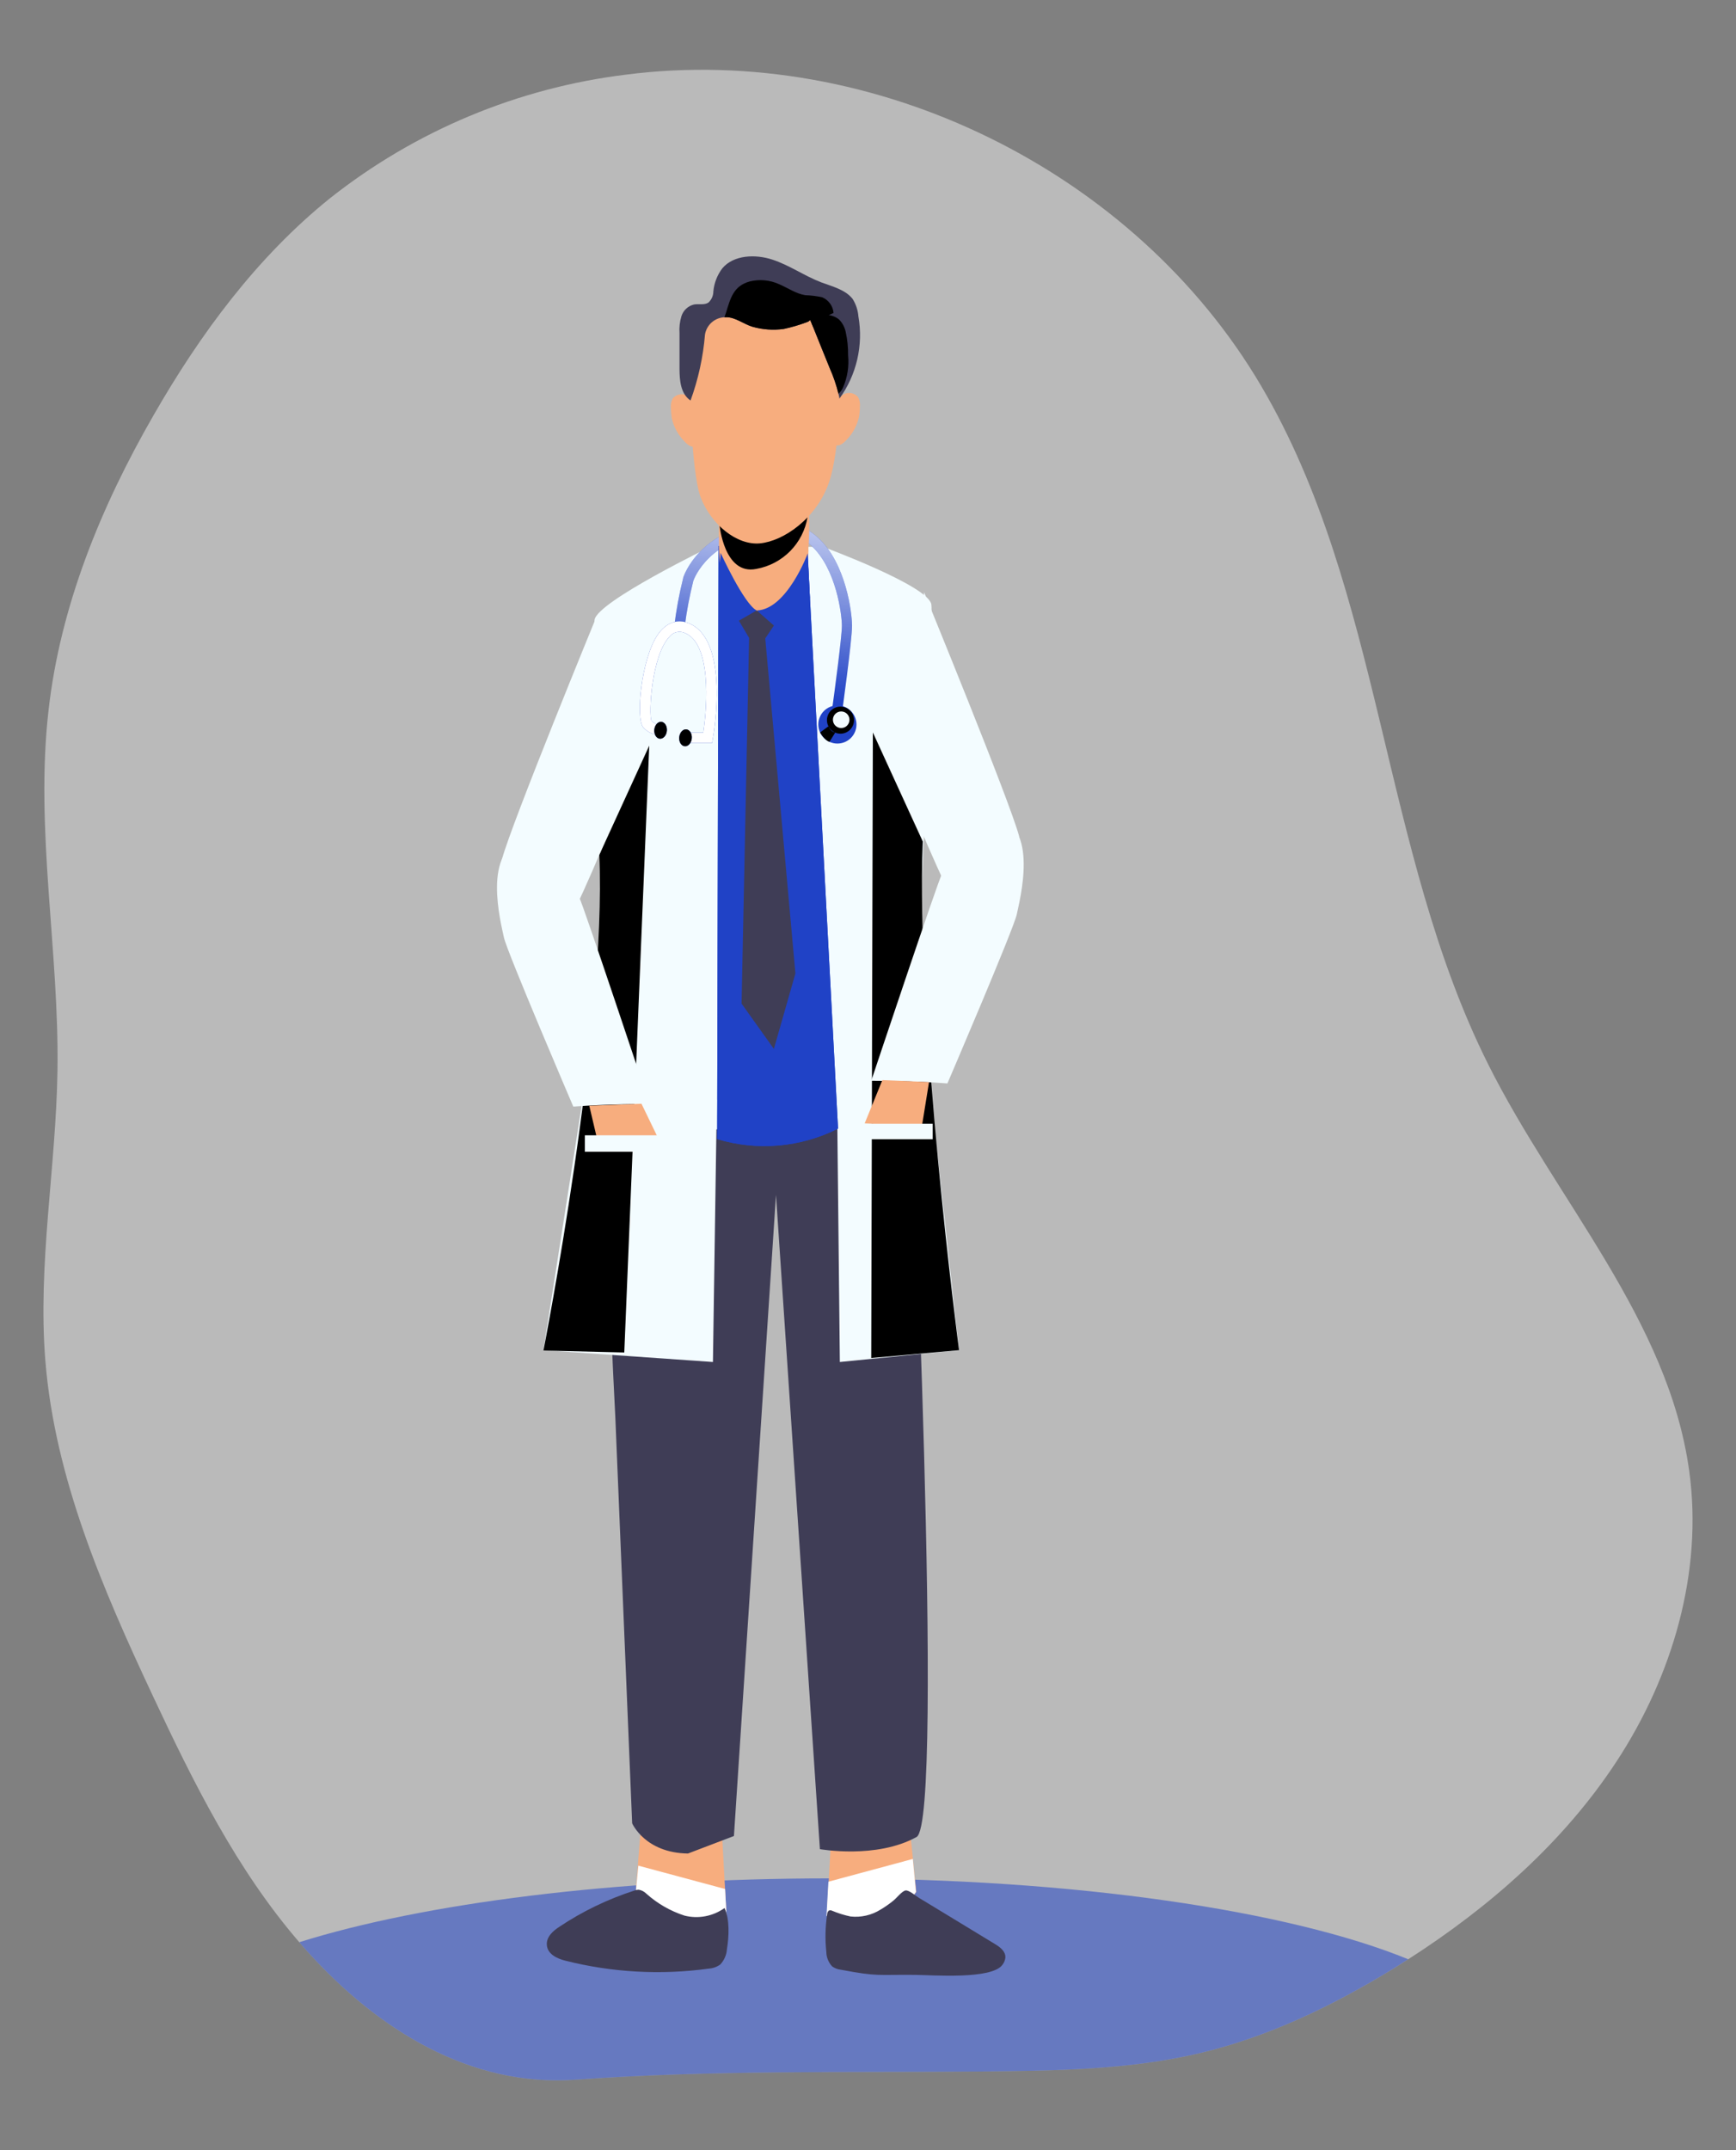 <?xml version="1.0" encoding="UTF-8" standalone="no"?>
<!-- Generator: Gravit.io -->
<svg xmlns="http://www.w3.org/2000/svg" xmlns:xlink="http://www.w3.org/1999/xlink" style="isolation:isolate" viewBox="0 0 297.638 368.504" width="297.638pt" height="368.504pt"><rect x="0" y="0" width="297.638" height="368.504" fill="#808080" stroke="none"/><defs><clipPath id="_clipPath_ghBIBim1un2zHLXXYPiec1q90F4bgoh6"><rect width="297.638" height="368.504"/></clipPath></defs><g clip-path="url(#_clipPath_ghBIBim1un2zHLXXYPiec1q90F4bgoh6)"><rect width="297.638" height="368.504" style="fill:rgb(32,66,198)" fill-opacity="0"/><g><g opacity="0.46"><path d=" M 277.113 301.954 C 268.053 315.754 255.363 326.864 241.443 335.784 L 241.443 335.784 L 238.843 337.424 C 228.493 343.764 217.493 349.084 205.663 351.884 C 193.413 354.784 180.663 354.884 168.103 355.024 C 145.003 355.224 121.803 354.754 98.783 356.424 C 80.593 357.754 64.783 347.804 52.783 334.544 C 52.283 333.994 51.783 333.424 51.313 332.864 C 40.583 320.434 33.163 305.504 26.193 290.624 C 17.603 272.304 9.393 253.314 7.773 233.164 C 6.443 216.634 9.603 200.084 9.853 183.504 C 10.163 162.914 5.983 142.284 8.313 121.814 C 10.313 103.904 17.313 86.814 26.313 71.194 C 34.313 57.244 44.033 44.084 56.543 34.004 C 71.197 22.404 88.763 15.066 107.313 12.794 C 149.793 7.324 194.553 29.224 216.273 66.224 C 237.033 101.534 236.813 145.764 255.143 182.394 C 266.823 205.734 286.043 226.224 289.613 252.074 C 292.013 269.394 286.743 287.304 277.113 301.954 Z " fill="rgb(255,255,255)"/></g><g opacity="0.54"><path d=" M 241.433 335.784 L 238.833 337.424 C 228.493 343.764 217.493 349.084 205.663 351.884 C 193.413 354.784 180.663 354.884 168.103 355.024 C 145.003 355.224 121.803 354.754 98.783 356.424 C 80.593 357.754 64.783 347.804 52.783 334.544 C 52.283 333.994 51.783 333.424 51.313 332.864 C 72.543 326.204 105.403 321.924 142.313 321.924 C 184.303 321.924 221.103 327.474 241.433 335.784 Z " fill="rgb(32,66,198)"/></g><path d=" M 156.093 314.354 L 157.093 324.234 C 157.093 324.234 153.313 329.954 148.373 330.324 C 148.373 330.324 141.753 328.324 141.753 328.324 L 142.563 313.794" fill="rgb(247,173,126)"/><path d=" M 141.703 328.324 L 142.033 322.494 L 156.503 318.594 L 157.043 324.234 C 157.043 324.234 153.263 329.954 148.323 330.324 C 143.383 330.694 141.703 328.324 141.703 328.324 Z " fill="rgb(255,255,255)"/><path d=" M 109.953 312.224 L 108.893 325.504 C 108.893 325.504 112.773 331.384 117.843 331.764 C 117.843 331.764 124.643 329.704 124.643 329.704 L 123.813 314.784" fill="rgb(247,173,126)"/><path d=" M 124.643 329.744 L 124.313 323.744 L 109.443 319.744 L 108.893 325.524 C 108.893 325.524 112.773 331.404 117.843 331.784 C 122.913 332.164 124.643 329.744 124.643 329.744 Z " fill="rgb(255,255,255)"/><path d=" M 104.173 185.684 C 104.173 185.684 103.283 200.144 105.503 243.004 C 105.503 243.004 108.383 312.484 108.383 312.484 C 108.383 312.484 110.573 317.564 117.953 317.664 C 117.953 317.664 125.833 314.664 125.833 314.664 L 133.043 204.784 L 140.573 316.914 C 140.573 316.914 150.233 318.654 157.143 314.834 C 162.043 312.114 156.053 185.554 156.053 185.554 C 156.053 185.554 132.373 198.564 104.173 185.684 Z " fill="rgb(63,61,86)"/><path d=" M 122.013 93.604 C 122.013 93.604 102.393 103.084 101.943 106.224 C 101.493 109.364 104.173 185.714 104.173 185.714 C 104.173 185.714 110.533 193.974 130.043 193.974 C 150.043 193.974 155.173 188.264 156.043 185.604 C 156.913 182.944 160.123 106.814 159.683 103.604 C 159.243 100.394 141.143 93.734 141.143 93.734 L 122.013 93.604 Z " fill="rgb(243,252,255)"/><path d=" M 144.243 123.074 L 142.493 122.824 C 143.133 118.234 144.343 109.064 144.343 107.244 C 144.343 105.424 143.413 97.454 139.083 93.494 C 137.204 91.753 134.657 90.924 132.113 91.224 C 121.663 92.144 119.043 99.054 118.873 99.534 C 118.223 102.122 117.728 104.746 117.393 107.394 L 115.593 107.394 C 115.931 104.591 116.445 101.812 117.133 99.074 L 117.133 99.014 C 117.243 98.664 119.983 90.484 131.933 89.434 C 134.966 89.082 138.001 90.072 140.243 92.144 C 145.093 96.594 146.083 105.144 146.083 107.224 C 146.103 109.644 144.313 122.534 144.243 123.074 Z " fill="rgb(32,66,198)"/><linearGradient id="_lgradient_394" x1="0.457" y1="0.893" x2="0.598" y2="-0.368" gradientTransform="matrix(30.49,0,0,33.71,115.593,89.364)" gradientUnits="userSpaceOnUse"><stop offset="2%" stop-opacity="0" style="stop-color:rgb(255,255,255)"/><stop offset="39%" stop-opacity="0.39" style="stop-color:rgb(255,255,255)"/><stop offset="100%" stop-opacity="1" style="stop-color:rgb(255,255,255)"/></linearGradient><path d=" M 144.243 123.074 L 142.493 122.824 C 143.133 118.234 144.343 109.064 144.343 107.244 C 144.343 105.424 143.413 97.454 139.083 93.494 C 137.204 91.753 134.657 90.924 132.113 91.224 C 121.663 92.144 119.043 99.054 118.873 99.534 C 118.223 102.122 117.728 104.746 117.393 107.394 L 115.593 107.394 C 115.931 104.591 116.445 101.812 117.133 99.074 L 117.133 99.014 C 117.243 98.664 119.983 90.484 131.933 89.434 C 134.966 89.082 138.001 90.072 140.243 92.144 C 145.093 96.594 146.083 105.144 146.083 107.224 C 146.103 109.644 144.313 122.534 144.243 123.074 Z " fill="url(#_lgradient_394)"/><path d=" M 143.513 188.494 L 143.993 233.424 L 164.423 231.394 L 156.583 160.114 L 143.513 188.494 L 143.513 188.494 Z " fill="rgb(243,252,255)"/><path d=" M 123.193 93.564 L 122.953 195.224 C 129.839 197.303 137.259 196.658 143.683 193.424 L 138.393 93.564 L 130.733 95.364 L 123.193 93.564 Z " fill="rgb(32,66,198)"/><path d=" M 123.193 93.564 L 122.953 195.224 C 129.839 197.303 137.259 196.658 143.683 193.424 L 138.393 93.564 L 130.733 95.364 L 123.193 93.564 Z " fill="rgb(32,66,198)"/><path d=" M 123.323 82.084 C 123.323 82.084 123.203 88.934 123.263 93.944 C 123.323 97.684 124.413 104.854 131.173 104.854 C 137.933 104.854 138.723 95.714 138.603 93.944 C 138.795 91.28 138.795 88.607 138.603 85.944 C 138.163 81.624 123.703 79.054 123.323 82.084 Z " fill="rgb(247,173,126)"/><linearGradient id="_lgradient_395" x1="0.601" y1="-0.914" x2="0.424" y2="1.202" gradientTransform="matrix(15.22,0,0,14.29,123.363,83.314)" gradientUnits="userSpaceOnUse"><stop offset="0%" stop-opacity="1" style="stop-color:rgb(0,0,0)"/><stop offset="95.782%" stop-opacity="1" style="stop-color:rgb(0,0,0)"/><stop offset="100%" stop-opacity="1" style="stop-color:rgb(0,0,0)"/></linearGradient><path d=" M 123.363 89.954 C 123.363 89.954 124.143 98.624 129.663 97.504 C 134.185 96.703 137.709 93.135 138.453 88.604 C 138.88 86.665 138.235 84.646 136.763 83.314 L 123.363 89.954 Z " fill="url(#_lgradient_395)"/><path d=" M 142.153 82.614 C 140.023 88.874 134.303 92.754 130.293 93.124 C 126.283 93.494 121.903 89.834 120.143 85.274 C 118.383 80.714 118.143 63.204 118.143 63.204 C 118.089 62.039 118.319 60.879 118.813 59.824 C 119.373 58.554 120.393 54.724 121.813 53.614 C 128.184 51.952 134.891 52.098 141.183 54.034 C 142.513 55.194 143.183 58.894 143.483 59.574 C 143.621 59.989 143.711 60.418 143.753 60.854 C 144.263 65.084 144.023 77.134 142.153 82.614 Z " fill="rgb(247,173,126)"/><path d=" M 117.963 67.884 C 117.103 67.331 115.964 67.516 115.323 68.314 C 115.074 68.822 114.973 69.391 115.033 69.954 C 115.04 70.523 115.087 71.091 115.173 71.654 C 115.507 73.166 116.263 74.554 117.353 75.654 C 117.607 75.948 117.907 76.198 118.243 76.394 C 118.588 76.588 118.998 76.628 119.373 76.504 C 119.964 76.177 120.343 75.568 120.373 74.894 C 120.602 73.495 120.475 72.06 120.003 70.724 C 119.648 69.582 118.932 68.585 117.963 67.884 L 117.963 67.884 Z " fill="rgb(247,173,126)"/><path d=" M 144.493 67.664 C 145.351 67.109 146.49 67.29 147.133 68.084 C 147.391 68.593 147.492 69.167 147.423 69.734 C 147.427 70.3 147.38 70.866 147.283 71.424 C 146.951 72.937 146.195 74.324 145.103 75.424 C 144.85 75.718 144.549 75.968 144.213 76.164 C 143.869 76.358 143.459 76.398 143.083 76.274 C 142.491 75.949 142.112 75.338 142.083 74.664 C 141.851 73.262 141.975 71.825 142.443 70.484 C 142.801 69.345 143.521 68.355 144.493 67.664 Z " fill="rgb(247,173,126)"/><path d=" M 122.903 188.494 L 122.233 233.424 L 93.173 231.394 L 104.323 160.114 L 122.903 188.494 L 122.903 188.494 Z " fill="rgb(243,252,255)"/><linearGradient id="_lgradient_396" x1="0" y1="0.5" x2="0.602" y2="1.299" gradientTransform="matrix(18.14,0,0,104,93.173,127.794)" gradientUnits="userSpaceOnUse"><stop offset="100%" stop-opacity="1" style="stop-color:rgb(0,0,0)"/><stop offset="100%" stop-opacity="1" style="stop-color:rgb(0,0,0)"/><stop offset="100%" stop-opacity="1" style="stop-color:rgb(0,0,0)"/></linearGradient><path d=" M 102.753 146.494 L 111.313 127.794 L 107.033 231.794 L 93.173 231.454 C 93.173 231.454 104.043 176.274 102.753 146.494 Z " fill="url(#_lgradient_396)"/><linearGradient id="_lgradient_397" x1="0" y1="0.5" x2="0.519" y2="-0.355" gradientTransform="matrix(15.05,0,0,107.21,149.373,125.534)" gradientUnits="userSpaceOnUse"><stop offset="0%" stop-opacity="1" style="stop-color:rgb(0,0,0)"/><stop offset="0%" stop-opacity="1" style="stop-color:rgb(0,0,0)"/><stop offset="0%" stop-opacity="1" style="stop-color:rgb(0,0,0)"/></linearGradient><path d=" M 158.213 144.224 L 149.653 125.534 L 149.373 232.744 L 164.423 231.394 C 164.423 231.394 156.923 174.024 158.213 144.224 Z " fill="url(#_lgradient_397)"/><path d=" M 102.353 105.464 C 102.353 105.464 87.733 141.044 86.073 147.224 C 84.413 153.404 89.573 172.054 91.603 168.854 C 97.833 159.014 103.923 143.644 103.923 143.644 L 102.353 105.464 Z " fill="rgb(243,252,255)"/><path d=" M 158.433 101.494 C 158.433 101.494 173.043 137.084 174.713 143.254 C 174.713 143.254 171.203 168.084 169.183 164.884 C 162.943 155.044 156.863 139.674 156.863 139.674 L 158.433 101.494 Z " fill="rgb(243,252,255)"/><path d=" M 161.423 149.984 C 161.013 150.404 149.373 185.234 149.373 185.234 C 149.373 185.234 156.893 185.234 162.433 185.684 C 162.433 185.684 173.863 159.054 174.333 156.684 C 174.803 154.314 178.273 141.424 170.543 139.874 C 162.813 138.324 161.423 149.984 161.423 149.984 Z " fill="rgb(243,252,255)"/><path d=" M 99.363 153.954 C 99.763 154.374 111.363 189.204 111.363 189.204 C 111.363 189.204 103.833 189.204 98.293 189.654 C 98.293 189.654 86.873 163.024 86.393 160.654 C 85.913 158.284 82.463 145.394 90.183 143.844 C 97.903 142.294 99.363 153.954 99.363 153.954 Z " fill="rgb(243,252,255)"/><path d=" M 143.913 68.324 C 143.913 68.044 143.813 67.764 143.753 67.484 C 143.389 65.985 142.891 64.522 142.263 63.114 C 141.263 60.724 140.333 58.344 139.373 55.954 C 139.223 55.574 139.063 55.204 138.913 54.824 L 138.913 54.754 C 138.931 54.785 138.931 54.823 138.913 54.854 C 138.756 55.019 138.56 55.143 138.343 55.214 C 137.041 55.703 135.704 56.094 134.343 56.384 C 132.563 56.623 130.752 56.494 129.023 56.004 C 127.533 55.574 126.023 54.304 124.443 54.374 L 124.203 54.374 C 122.54 54.449 121.154 55.672 120.873 57.314 C 120.557 61.184 119.723 64.995 118.393 68.644 C 116.693 67.494 116.513 65.214 116.503 63.244 C 116.493 61.274 116.503 59.164 116.503 57.114 C 116.431 56.125 116.543 55.131 116.833 54.184 C 117.154 53.185 117.973 52.427 118.993 52.184 C 119.813 52.044 120.753 52.314 121.453 51.864 C 121.986 51.379 122.294 50.694 122.303 49.974 C 122.431 48.52 122.968 47.133 123.853 45.974 C 125.793 43.684 129.493 43.534 132.423 44.494 C 135.353 45.454 137.883 47.264 140.753 48.374 C 142.753 49.124 144.933 49.634 146.183 51.234 C 146.75 52.136 147.09 53.162 147.173 54.224 C 148.04 59.171 146.864 64.259 143.913 68.324 Z " fill="rgb(63,61,86)"/><path d=" M 138.293 55.224 C 138.483 55.094 138.663 54.984 138.863 54.864 C 138.706 55.029 138.51 55.153 138.293 55.224 Z " fill="none"/><linearGradient id="_lgradient_398" x1="0" y1="0.5" x2="1" y2="0.5" gradientTransform="matrix(6.545,0,0,13.506,138.913,53.977)" gradientUnits="userSpaceOnUse"><stop offset="100%" stop-opacity="1" style="stop-color:rgb(0,0,0)"/><stop offset="100%" stop-opacity="1" style="stop-color:rgb(0,0,0)"/><stop offset="100%" stop-opacity="1" style="stop-color:rgb(0,0,0)"/></linearGradient><path d=" M 144.543 66.404 C 144.361 66.816 144.091 67.185 143.753 67.484 C 143.389 65.985 142.891 64.522 142.263 63.114 Q 140.593 58.974 138.913 54.824 C 139.566 54.433 140.284 54.166 141.033 54.034 C 142.038 53.851 143.072 54.118 143.863 54.764 C 144.436 55.347 144.828 56.083 144.993 56.884 C 145.287 58.196 145.425 59.539 145.403 60.884 C 145.592 62.767 145.296 64.667 144.543 66.404 L 144.543 66.404 Z " fill="url(#_lgradient_398)"/><linearGradient id="_lgradient_399" x1="0" y1="0.5" x2="1" y2="0.5" gradientTransform="matrix(18.71,0,0,8.488,124.203,48.013)" gradientUnits="userSpaceOnUse"><stop offset="100%" stop-opacity="1" style="stop-color:rgb(0,0,0)"/><stop offset="100%" stop-opacity="1" style="stop-color:rgb(0,0,0)"/><stop offset="100%" stop-opacity="1" style="stop-color:rgb(0,0,0)"/></linearGradient><path d=" M 142.913 53.634 C 141.608 54.196 140.41 54.981 139.373 55.954 C 139.223 55.574 139.063 55.204 138.913 54.824 L 138.913 54.754 C 138.931 54.785 138.931 54.823 138.913 54.854 C 138.756 55.019 138.56 55.143 138.343 55.214 C 137.041 55.703 135.704 56.094 134.343 56.384 C 132.563 56.623 130.752 56.494 129.023 56.004 C 127.533 55.574 126.023 54.304 124.443 54.374 L 124.203 54.374 C 124.283 54.134 124.383 53.874 124.473 53.594 C 125.233 51.134 125.733 49.004 128.553 48.234 C 130.225 47.825 131.985 47.987 133.553 48.694 C 135.063 49.334 136.453 50.334 138.073 50.594 C 139.049 50.622 140.02 50.742 140.973 50.954 C 142.067 51.417 142.814 52.449 142.913 53.634 Z " fill="url(#_lgradient_399)"/><path d=" M 101.033 189.504 L 102.383 195.244 L 112.683 194.744 L 109.983 189.164 L 101.033 189.504 L 101.033 189.504 Z " fill="rgb(247,173,126)"/><path d=" M 151.283 185.114 L 148.243 192.544 L 158.043 193.114 L 159.283 185.454 L 151.283 185.114 L 151.283 185.114 Z " fill="rgb(247,173,126)"/><rect x="100.273" y="194.574" width="15.88" height="2.82" transform="matrix(1,0,0,1,0,0)" fill="rgb(243,252,255)"/><rect x="145.313" y="192.594" width="14.6" height="2.65" transform="matrix(1,0,0,1,0,0)" fill="rgb(243,252,255)"/><path d=" M 122.083 127.344 L 117.733 127.344 L 117.733 125.544 L 120.573 125.544 C 121.313 120.774 121.933 110.274 117.393 108.474 C 116.467 108.061 115.379 108.339 114.763 109.144 C 111.703 112.414 111.203 122.284 111.683 123.524 C 112.138 123.997 112.778 124.246 113.433 124.204 L 113.703 125.984 C 112.427 126.121 111.162 125.637 110.303 124.684 C 108.933 123.174 109.953 112.834 112.793 108.734 C 114.203 106.734 116.073 106.014 118.063 106.804 C 125.193 109.634 122.343 125.914 122.213 126.604 L 122.083 127.344 Z " fill="rgb(32,66,198)"/><linearGradient id="_lgradient_400" x1="0" y1="0.5" x2="0.007" y2="1.5" gradientTransform="matrix(13.184,0,0,20.854,109.7,106.489)" gradientUnits="userSpaceOnUse"><stop offset="100%" stop-opacity="1" style="stop-color:rgb(255,255,255)"/><stop offset="100%" stop-opacity="0.951" style="stop-color:rgb(255,255,255)"/><stop offset="100%" stop-opacity="0.378" style="stop-color:rgb(255,255,255)"/></linearGradient><path d=" M 122.083 127.344 L 117.733 127.344 L 117.733 125.544 L 120.573 125.544 C 121.313 120.774 121.933 110.274 117.393 108.474 C 116.467 108.061 115.379 108.339 114.763 109.144 C 111.703 112.414 111.203 122.284 111.683 123.524 C 112.138 123.997 112.778 124.246 113.433 124.204 L 113.703 125.984 C 112.427 126.121 111.162 125.637 110.303 124.684 C 108.933 123.174 109.953 112.834 112.793 108.734 C 114.203 106.734 116.073 106.014 118.063 106.804 C 125.193 109.634 122.343 125.914 122.213 126.604 L 122.083 127.344 Z " fill="url(#_lgradient_400)"/><path d=" M 113.12 126.6 C 112.527 126.544 112.107 125.851 112.183 125.054 C 112.26 124.257 112.803 123.657 113.397 123.714 C 113.99 123.771 114.41 124.464 114.333 125.26 C 114.257 126.057 113.713 126.657 113.12 126.6 Z " fill="rgb(32,66,198)"/><path d=" M 117.393 127.893 C 116.799 127.836 116.38 127.143 116.456 126.347 C 116.533 125.55 117.076 124.95 117.67 125.006 C 118.263 125.063 118.683 125.756 118.606 126.553 C 118.53 127.35 117.986 127.95 117.393 127.893 Z " fill="rgb(32,66,198)"/><linearGradient id="_lgradient_401" x1="0" y1="0.5" x2="0.095" y2="1.495" gradientTransform="matrix(0.277,-2.887,2.15,0.206,112.045,126.497)" gradientUnits="userSpaceOnUse"><stop offset="100%" stop-opacity="1" style="stop-color:rgb(0,0,0)"/><stop offset="100%" stop-opacity="1" style="stop-color:rgb(0,0,0)"/><stop offset="100%" stop-opacity="1" style="stop-color:rgb(0,0,0)"/></linearGradient><path d=" M 113.12 126.6 C 112.527 126.544 112.107 125.851 112.183 125.054 C 112.26 124.257 112.803 123.657 113.397 123.714 C 113.99 123.771 114.41 124.464 114.333 125.26 C 114.257 126.057 113.713 126.657 113.12 126.6 Z " fill="url(#_lgradient_401)"/><linearGradient id="_lgradient_402" x1="0" y1="0.5" x2="0.095" y2="1.495" gradientTransform="matrix(0.277,-2.887,2.15,0.206,116.318,127.79)" gradientUnits="userSpaceOnUse"><stop offset="100%" stop-opacity="1" style="stop-color:rgb(0,0,0)"/><stop offset="100%" stop-opacity="1" style="stop-color:rgb(0,0,0)"/><stop offset="100%" stop-opacity="1" style="stop-color:rgb(0,0,0)"/></linearGradient><path d=" M 117.393 127.893 C 116.799 127.836 116.38 127.143 116.456 126.347 C 116.533 125.55 117.076 124.95 117.67 125.006 C 118.263 125.063 118.683 125.756 118.606 126.553 C 118.53 127.35 117.986 127.95 117.393 127.893 Z " fill="url(#_lgradient_402)"/><circle vector-effect="non-scaling-stroke" cx="143.573" cy="124.164" r="3.27" fill="rgb(32,66,198)"/><linearGradient id="_lgradient_403" x1="0" y1="0.5" x2="0.201" y2="-0.48" gradientTransform="matrix(4.64,0,0,4.64,141.783,121.104)" gradientUnits="userSpaceOnUse"><stop offset="0%" stop-opacity="1" style="stop-color:rgb(0,0,0)"/><stop offset="0%" stop-opacity="1" style="stop-color:rgb(0,0,0)"/><stop offset="0%" stop-opacity="1" style="stop-color:rgb(0,0,0)"/></linearGradient><circle vector-effect="non-scaling-stroke" cx="144.103" cy="123.424" r="2.32" fill="url(#_lgradient_403)"/><circle vector-effect="non-scaling-stroke" cx="144.223" cy="123.354" r="1.42" fill="rgb(243,252,255)"/><linearGradient id="_lgradient_404" x1="0" y1="0.5" x2="0.085" y2="-0.496" gradientTransform="matrix(2.61,0,0,2.66,140.603,124.474)" gradientUnits="userSpaceOnUse"><stop offset="0%" stop-opacity="1" style="stop-color:rgb(0,0,0)"/><stop offset="0%" stop-opacity="1" style="stop-color:rgb(0,0,0)"/><stop offset="0%" stop-opacity="1" style="stop-color:rgb(0,0,0)"/></linearGradient><path d=" M 142.043 124.474 L 140.603 125.534 C 140.603 125.534 141.403 126.924 142.213 127.134 L 143.213 125.534 C 143.213 125.534 142.493 125.534 142.043 124.474 Z " fill="url(#_lgradient_404)"/><path d=" M 170.663 333.224 C 171.483 333.724 172.433 334.454 172.373 335.504 C 172.321 335.961 172.141 336.394 171.853 336.754 C 170.003 339.284 159.853 338.494 156.953 338.464 C 150.363 338.394 150.633 338.804 144.133 337.574 C 143.607 337.516 143.104 337.323 142.673 337.014 C 142.044 336.339 141.688 335.456 141.673 334.534 C 141.443 332.373 141.494 330.191 141.823 328.044 C 141.828 327.818 141.926 327.605 142.093 327.454 C 142.261 327.374 142.456 327.374 142.623 327.454 C 143.655 327.891 144.726 328.226 145.823 328.454 C 147.624 328.651 149.438 328.235 150.973 327.274 C 151.768 326.804 152.523 326.273 153.233 325.684 C 153.723 325.294 154.683 324.054 155.283 323.994 C 155.883 323.934 157.003 324.934 157.573 325.274 L 160.283 326.914 L 170.663 333.224 Z " fill="rgb(63,61,86)"/><path d=" M 117.353 328.304 C 114.934 327.523 112.706 326.242 110.813 324.544 C 110.458 324.186 110 323.948 109.503 323.864 C 109.257 323.865 109.013 323.913 108.783 324.004 C 104.22 325.472 99.882 327.565 95.893 330.224 C 94.833 330.914 93.663 331.934 93.753 333.314 C 93.853 334.914 95.513 335.674 96.903 336.024 C 104.936 338.056 113.285 338.521 121.493 337.394 C 122.213 337.349 122.906 337.103 123.493 336.684 C 124.162 335.966 124.564 335.042 124.633 334.064 C 124.983 331.934 125.133 328.964 124.223 327.004 C 122.236 328.426 119.723 328.902 117.353 328.304 L 117.353 328.304 Z " fill="rgb(63,61,86)"/><path d=" M 123.543 94.744 C 123.543 94.744 127.543 103.514 129.733 104.624 L 124.733 107.944 L 123.253 99.454 L 123.543 94.744 Z " fill="rgb(32,66,198)"/><path d=" M 138.493 94.834 C 138.493 94.834 134.933 104.434 129.763 104.624 L 135.053 109.484 L 138.863 102.484 L 138.493 94.834 Z " fill="rgb(32,66,198)"/><linearGradient id="_lgradient_405" x1="0" y1="0.5" x2="0.044" y2="-0.499" gradientTransform="matrix(6.48,0,0,13.2,123.253,94.744)" gradientUnits="userSpaceOnUse"><stop offset="0%" stop-opacity="0" style="stop-color:rgb(255,255,255)"/></linearGradient><path d=" M 123.543 94.744 C 123.543 94.744 127.543 103.514 129.733 104.624 L 124.733 107.944 L 123.253 99.454 L 123.543 94.744 Z " fill="url(#_lgradient_405)"/><linearGradient id="_lgradient_406" x1="0" y1="0.5" x2="0.055" y2="-0.498" gradientTransform="matrix(9.1,0,0,14.65,129.763,94.834)" gradientUnits="userSpaceOnUse"><stop offset="0%" stop-opacity="0" style="stop-color:rgb(255,255,255)"/></linearGradient><path d=" M 138.493 94.834 C 138.493 94.834 134.933 104.434 129.763 104.624 L 135.053 109.484 L 138.863 102.484 L 138.493 94.834 Z " fill="url(#_lgradient_406)"/><path d=" M 126.683 106.374 L 128.433 109.324 L 127.143 172.004 L 132.683 179.764 L 136.373 166.834 L 131.203 109.414 L 132.683 107.204 L 129.733 104.614 L 126.683 106.374 L 126.683 106.374 Z " fill="rgb(63,61,86)"/></g></g></svg>
